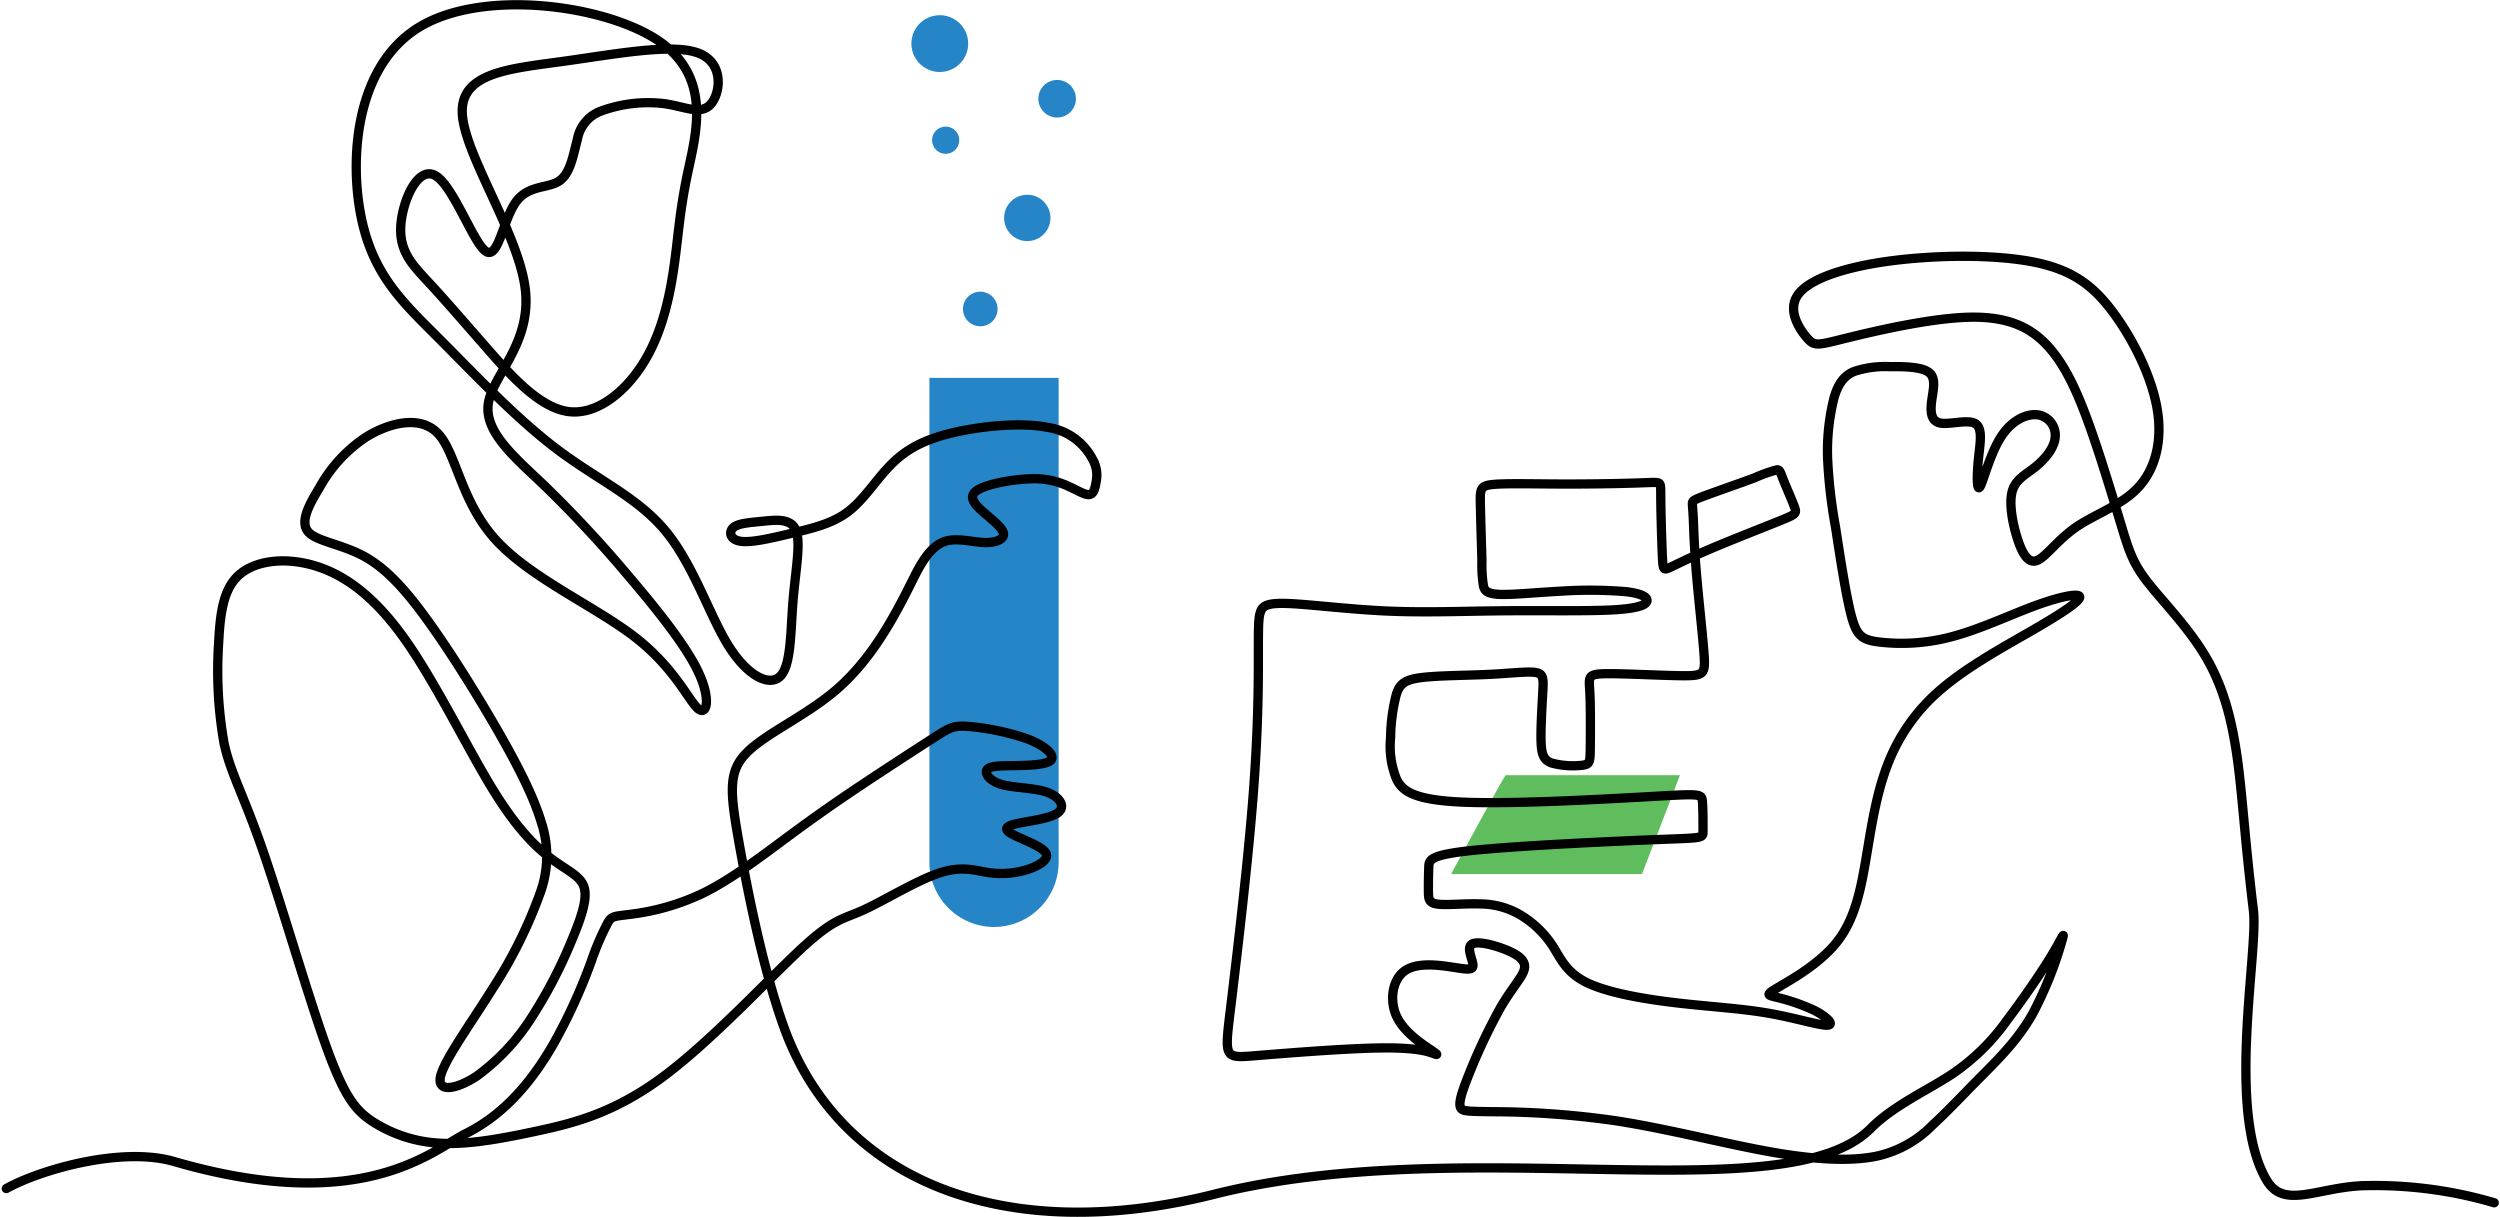 <svg xmlns="http://www.w3.org/2000/svg" width="376.828" height="183.483" viewBox="0 0 376.828 183.483">
  <g id="Group_56220" data-name="Group 56220" transform="translate(-21.419 -267.728)">
    <path id="Path_11924" data-name="Path 11924" d="M1397.205,999.7c-1.473,2.627-4.285,7.855-5.838,10.681-.6,1.088-1.008,1.82-1.276,2.322h28.784c.1-.252.207-.534.328-.849l4.617-11.995c.367-.953.617-1.6.769-2.043h-26.271C1398.055,998.21,1397.708,998.8,1397.205,999.7Z" transform="translate(-1149.955 -613.239)" fill="#5fbd5d" fill-rule="evenodd"/>
    <path id="Path_11925" data-name="Path 11925" d="M915.728,621.657v73.024a9.77,9.77,0,0,1-9.741,9.741h0a9.77,9.77,0,0,1-9.741-9.741V621.657Z" transform="translate(-734.738 -296.97)" fill="#2685c7" fill-rule="evenodd"/>
    <path id="Path_11926" data-name="Path 11926" d="M397.371,449.021a63.766,63.766,0,0,0-20.083-2.562c-6.845.38-11.635,3.491-14.2-.812-6.146-10.323-1.246-34.372-2.008-40.683-1.335-11.057-1.656-17.467-2.457-23.129s-2.083-10.577-4.674-15.01-6.49-8.386-8.734-11.244-2.831-4.62-4.006-8.493-2.938-9.855-4.754-14.956-3.686-9.321-6.357-12.232-6.143-4.514-11.992-4.353-14.075,2.083-18.4,3.151-4.754,1.282-5.9-.027-3.018-4.14-1.415-6.464,6.677-4.14,13.621-5.1,15.758-1.068,21.74.08,9.134,3.552,12.126,7.558,5.822,9.615,6.677,14.529-.267,9.134-2.8,11.885-6.49,4.033-9.348,5.983-4.62,4.567-5.956,5.074-2.244-1.095-2.965-3.365-1.255-5.208-.775-7.024,1.977-2.511,3.419-3.659,2.831-2.751,3.045-4.354a3.1,3.1,0,0,0-2.4-3.526c-1.656-.32-4.006.641-5.689,3.205s-2.7,6.731-3.205,7.585-.507-1.6-.267-4.006.721-4.754-.427-5.475-3.926.187-5.342-.107-1.469-1.79-1.255-3.392.694-3.312-.374-4.193-3.686-.935-5.9-.908a14.967,14.967,0,0,0-5.422.721c-1.389.588-2.35,1.656-3.018,3.926a33.029,33.029,0,0,0-.988,8.974,76.813,76.813,0,0,0,1.2,10.55c.668,4.327,1.522,9.989,2.324,13.14s1.549,3.793,3.94,4.153a29.1,29.1,0,0,0,10.79-.641c4.367-1.082,9.067-3.325,12.887-4.741s6.757-2,6.864-1.389-2.618,2.43-6.811,4.861-9.855,5.475-13.968,8.974a27.959,27.959,0,0,0-8.306,11.8c-1.629,4.353-2.323,9.107-3.1,13.7s-1.629,9.027-4.22,12.446-6.917,5.822-8.947,7.024-1.763,1.2-.374,1.549a29.308,29.308,0,0,1,5.769,2c1.87.962,3.1,2.19,1.87,2.217s-4.914-1.148-9.094-1.856-8.854-.948-13.875-1.549-10.389-1.562-13.447-3.125-3.806-3.726-5.061-5.609a15.032,15.032,0,0,0-4.807-4.527,12.084,12.084,0,0,0-5.889-1.616c-2.284-.093-5.035.2-6.437.04s-1.456-.775-1.469-1.843.013-2.59.053-3.725.094-1.883,6.985-2.577,20.619-1.335,27.483-1.6,6.864-.161,6.867-1.249.009-3.373-.094-4.515-.317-1.142-7.318-.747-20.788,1.183-28.51.883-9.378-1.689-10.259-3.452a12.992,12.992,0,0,1-.908-6.25,27.551,27.551,0,0,1,.855-6.517c.507-1.6,1.255-2.244,3.766-2.564s6.784-.321,10.149-.481,5.822-.481,7.051-.294,1.229.881,1.122,2.884-.321,5.315-.267,7.4.374,2.938,1.643,3.379a12.438,12.438,0,0,0,4.607.32c1.122-.147,1.148-.467,1.173-2.65s.048-6.227-.073-8.457-.383-2.646,2.423-2.687,8.682.293,11.731.305,3.271-.3,3.071-3.174-.823-8.324-1.161-12.336-.392-6.589-.463-8.135-.16-2.058-.134-2.385.17-.468,1.977-1.14,5.279-1.873,7.416-2.671a20.87,20.87,0,0,1,3.368-1.2c.431-.007.491.374.944,1.518s1.3,3.051,1.671,4.059.265,1.118-2.185,2.107-7.244,2.859-10.549,4.268-5.121,2.357-6.064,2.785-1.012.336-1.106-1.7-.211-6.017-.236-8.222.042-2.631-.3-2.805-1.088-.093-3.612-.013-6.824.16-10.99.147-8.2-.12-10.243.053-2.1.628-2.056,2.871.174,6.276.24,8.68a19.866,19.866,0,0,0,.24,3.819c.174.641.521,1.148,2.511,1.215s5.622-.307,9.281-.494a66.2,66.2,0,0,1,9.655.08c2.31.267,3.245.8,3.192,1.362s-1.1,1.148-4.954,1.375-10.536.093-16.679.147-11.752.294-17.494.04-11.618-1-14.882-1.135-3.916.347-4.242,1.242-.326,2.2-.326,6.437,0,11.391-.849,22.021-2.547,24.732-3.4,31.783-.849,7.051,3.745,6.677,13.781-1.122,19.176-1.175,7,.588,7.745.855.641.16-.694-.748-3.9-2.617-4.941-4.994-.561-5.422,1.282-6.73,5.048-.881,7.158-.561,3.125.534,3.125-.267-1.015-2.617-.187-3.178,3.5.134,5.341.908,2.858,1.629,2.591,2.831-1.816,2.751-3.606,5.822a87.743,87.743,0,0,0-4.941,10.523c-1.122,2.858-1.335,3.979-1.068,4.54s1.015.561,4.834.614a131.7,131.7,0,0,1,18.535,1.362c7.825,1.2,16.586,3.5,23.557,4.727s12.152,1.389,15.891.588a16.749,16.749,0,0,0,8.306-4.647c2.27-2.083,4.514-4.487,7.131-7.131s5.609-5.528,7.906-9.535a56.26,56.26,0,0,0,4.46-11.031c.561-1.9.08-.561-1.5,2.057s-4.246,6.517-6.7,9.748a32.368,32.368,0,0,1-8.386,8.226c-3.686,2.431-8.814,4.728-12.232,8.173-12.687,12.786-61.005.353-98.977,9.914-30.719,7.734-56.22-1.323-64.829-25.228-3.155-8.76-5.5-20.641-6.813-28.092s-1.577-10.471,1.284-13.314,8.851-5.507,13.332-9.33,7.452-8.8,9.273-12.121,2.492-4.966,3.448-6.614,2.2-3.292,3.96-3.779,4.044.185,5.79.235,2.954-.52,2.836-1.359-1.561-1.947-2.886-3.1-2.534-2.366-1.191-3.34,5.236-1.712,8.021-1.8a12.1,12.1,0,0,1,5.857,1.124c1.393.638,2.5,1.342,3.155,1.242s.856-1.007,1.007-1.93a4.82,4.82,0,0,0-.587-3.474,9.058,9.058,0,0,0-6.7-4.716c-4.078-.822-10.455-.185-14.885.94s-6.914,2.735-9.028,4.95-3.86,5.034-6.176,6.8-5.2,2.467-8.233,3.2-6.206,1.5-7.9,1.284-1.91-1.421-1.178-2.073,2.41-.752,4.407-.954,4.313-.5,5.051,1.426-.1,6.092-.47,10.673-.268,9.582-1.9,11.243-4.984-.017-7.854-4.632-5.253-12.166-9.467-17.254-10.259-7.711-16.411-12.363S92.9,324.072,87.488,318.652s-9.976-9.582-11.7-18.561-.606-22.775,9.077-28.43,27.931-3.169,35.885,2.261,5.613,13.8,4.365,19.68-1.405,9.255-2.02,13.73-1.689,10.046-4.441,14.678-7.182,8.324-11.546,7.753-8.659-5.4-12.193-9.434-6.306-7.258-8.733-9.878-4.507-4.635-4.363-8.424,2.514-9.356,5.209-7.843,5.716,10.105,7.6,11.414,2.618-4.665,4.5-7.35,4.9-2.081,6.612-3.256,2.114-4.128,2.708-6.245a5.569,5.569,0,0,1,3.685-4.323,20.652,20.652,0,0,1,9.263-1.091c3.131.405,5.568,1.787,7.1.159s2.145-6.265-1.809-7.761-12.479.148-20.466,1.256-15.439,1.678-15.12,7.87,8.407,18.006,9.474,26.3-4.887,13.064-5.548,17.363,3.97,8.125,8.334,12.287a179.968,179.968,0,0,1,12.72,13.66c4.262,5,8.693,10.505,10.606,14.566s1.309,6.679-.067,5.5-3.524-6.142-9.5-10.774-15.774-8.928-21-14.687S90.218,336.094,87.5,333.14,80,331.5,76.605,333.6a21.742,21.742,0,0,0-7.055,7.672c-1.645,2.685-2.92,5.169-1.678,6.612s5,1.846,8.357,3.658,6.31,5.034,9.867,10,7.719,11.68,10.807,17.117,5.1,9.6,6.142,13.123a16.153,16.153,0,0,1-.168,10.438,69.7,69.7,0,0,1-7.216,14.533c-3.323,5.337-7.35,10.841-7.854,13.291s2.517,1.846,5.5-.134a32.381,32.381,0,0,0,8.391-9.062,70.963,70.963,0,0,0,5.84-11.243c1.443-3.423,2.383-6.176,1.98-7.921s-2.148-2.484-4.5-4.162-5.3-4.3-9.191-10.59-8.712-16.264-13.377-22.843S73.285,354.328,68.85,353s-8.8-.788-11.248,1.26-2.987,5.6-3.222,10.337a63.058,63.058,0,0,0,.805,15.137c.973,4.5,2.853,7.585,5.739,15.875s6.78,21.782,9.565,29.569,4.464,9.867,7.048,11.579a20.652,20.652,0,0,0,10.237,3.289c4.162.235,8.995-.638,14.465-1.812s11.579-2.651,18.963-8.089,16.043-14.835,21.01-19.433,6.243-4.4,9.331-5.806,7.988-4.43,11.411-5.571,5.37-.4,7.35-.1a13.144,13.144,0,0,0,5.84-.4c1.846-.57,3.524-1.577,2.886-2.584s-3.591-2.014-4.967-2.752-1.175-1.208.571-1.611,5.034-.738,6.243-1.645.336-2.383-1.611-3.088-4.967-.638-6.847-1.175-2.618-1.678-2.215-2.249,1.947-.57,4.095-.6,4.9-.1,5.538-.839-.839-2.148-3.558-3.188a36.683,36.683,0,0,0-8.928-1.88c-2.249-.168-2.786.168-5.236,1.745s-6.813,4.4-10.639,6.948-7.115,4.833-11.109,7.787-8.693,6.578-13.123,8.726a35.289,35.289,0,0,1-10.874,3.121c-2.282.3-2.685.235-3.256,1.108a40.346,40.346,0,0,0-2.551,5.907,83.567,83.567,0,0,1-5.873,12.787c-2.886,4.934-6.914,10.17-13.022,13.224-5.092,2.546-15.491,12.512-44.011,4.227-7.89-2.292-20.166,1.223-25.286,4.076" transform="translate(0)" fill="none" stroke="#000" stroke-linecap="round" stroke-linejoin="round" stroke-width="1.4" fill-rule="evenodd"/>
    <circle id="Ellipse_540" data-name="Ellipse 540" cx="3.494" cy="3.494" r="3.494" transform="translate(172.651 297.202) rotate(-1.951)" fill="#2685c7"/>
    <path id="Path_11927" data-name="Path 11927" d="M900.842,387.9a2.047,2.047,0,1,0-2.047-2.047A2.051,2.051,0,0,0,900.842,387.9Z" transform="translate(-736.881 -96.993)" fill="#2685c7" fill-rule="evenodd"/>
    <path id="Path_11928" data-name="Path 11928" d="M1002.231,345.3a2.831,2.831,0,1,0-2.831-2.831A2.836,2.836,0,0,0,1002.231,345.3Z" transform="translate(-821.468 -59.856)" fill="#2685c7" fill-rule="evenodd"/>
    <circle id="Ellipse_541" data-name="Ellipse 541" cx="2.608" cy="2.608" r="2.608" transform="matrix(0.98, -0.199, 0.199, 0.98, 166.102, 312.265)" fill="#2685c7"/>
    <circle id="Ellipse_542" data-name="Ellipse 542" cx="4.281" cy="4.281" r="4.281" transform="translate(157.928 271.112) rotate(-13.231)" fill="#2685c7"/>
  </g>
</svg>
